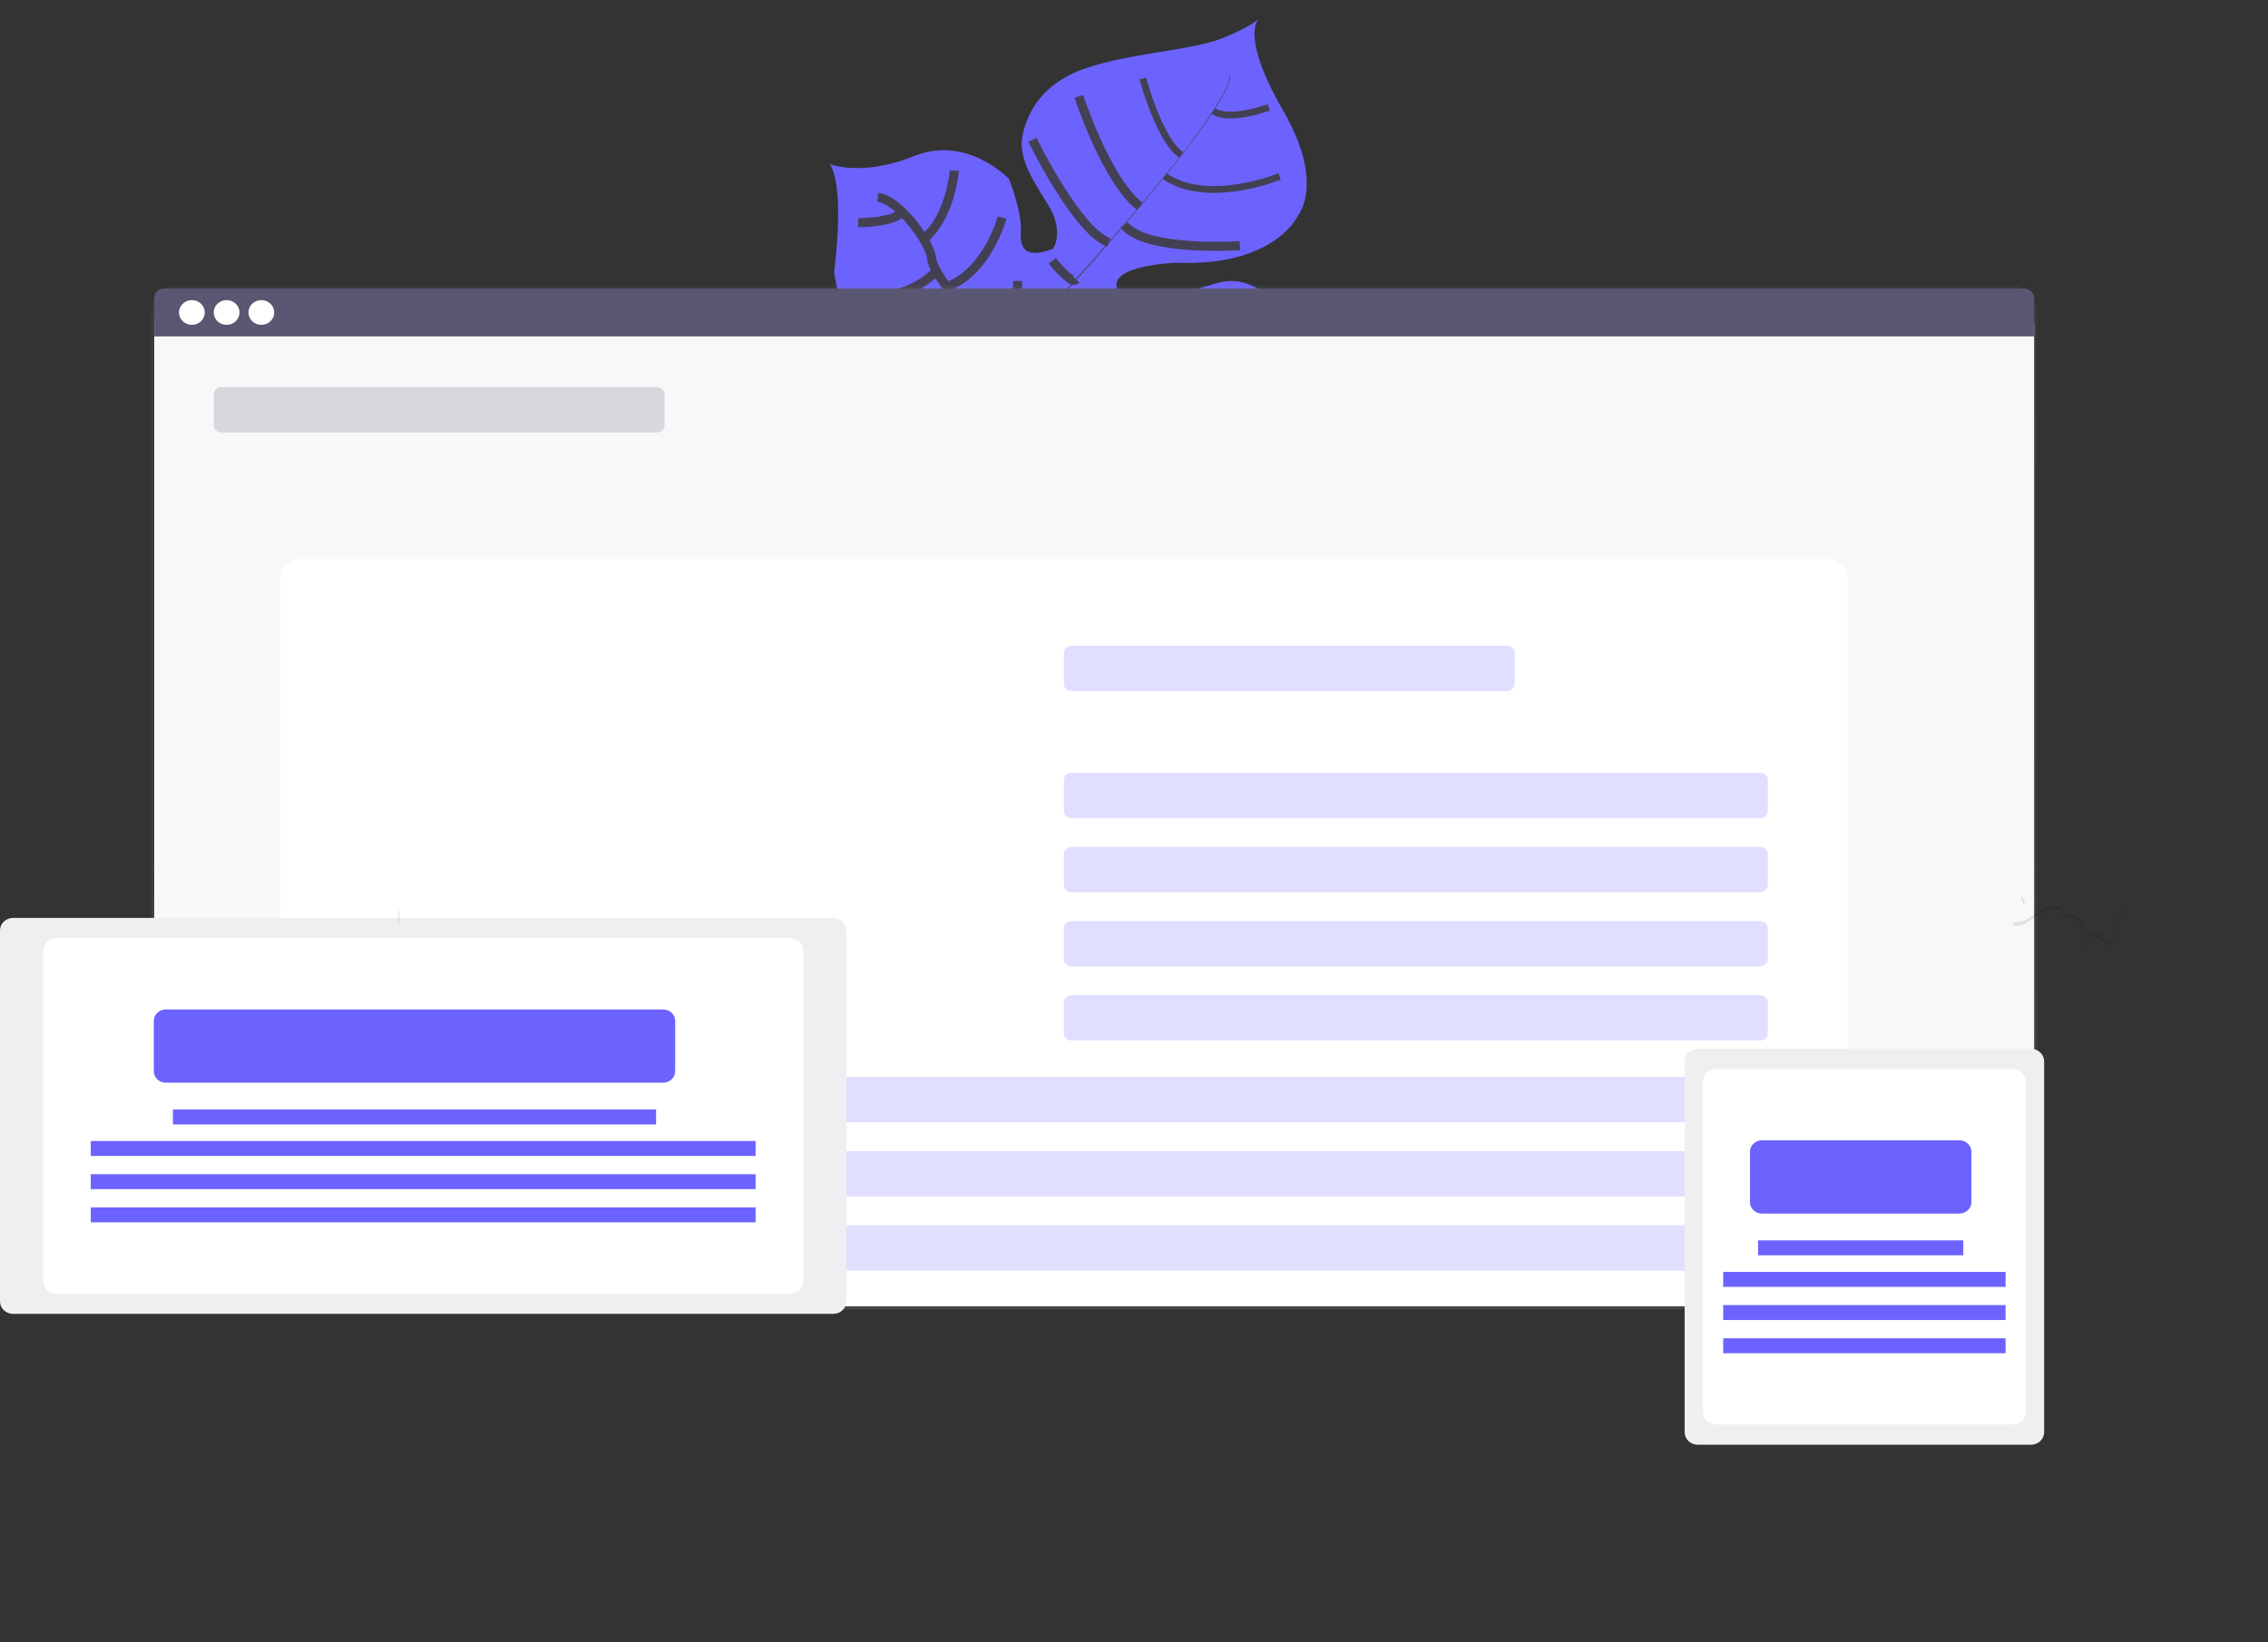 <svg width="250" height="181" fill="none" xmlns="http://www.w3.org/2000/svg"><rect width="100%" height="100%" fill="#333333" stroke="none"/><path d="M149.75 48.843s-3.077-1.197-12.862 3.106c-9.784 4.303-11.013 3.754-13.541 3.096-2.529-.658-3.937-.814-6.662-4.402 0 0-1.916-9.952-3.768-11.495-1.852-1.542-9.732.879-9.732.879S93.74 42.104 91.94 30.006c0 0 1.277-9.12-.462-11.918 0 0 3.5 1.452 9.304-.891s10.429 2.515 10.429 2.515 1.461 3.626 1.312 5.787c-.148 2.161.772 2.972 3.537 1.928 0 0 1.356-1.85-.567-4.908-1.922-3.058-3.293-5.339-2.755-7.714.538-2.374 2.077-5.659 7.033-7.315 4.956-1.656 11.687-1.966 14.919-3.255 3.233-1.29 4.013-2.127 4.013-2.127s-1.992 1.915 2.699 10.008 1.699 11.608 1.699 11.608-2.493 5.693-13.493 5.24c0 0-10.6.37-4.811 4.68 0 0 3.702-.723 9.235-2.408 5.533-1.685 9.529 5.271 10.519 10.113.991 4.842 5.199 7.494 5.199 7.494z" fill="#6C63FF"/><path d="M135.497 8.25l.06-.014c.424 1.545-4.315 7.755-8.363 12.686l-.048-.035c5.714-6.96 8.682-11.448 8.351-12.636z" fill="#444053"/><path d="M127.231 20.785l.024.063c-3.235 3.943-7.302 8.646-10.559 12.13-.31.332-.619.68-.916 1.036l-.092-.073c.297-.356.608-.706.919-1.048a266.894 266.894 0 0010.624-12.108z" fill="#444053"/><path d="M115.767 33.85l.063.105c-5.926 7.09-6.318 18.1-6.342 18.197l-1.251-1.383c.026-.096 1.562-9.78 7.53-16.92z" fill="#444053"/><path d="M142.876 44.997s-6.998-3.482-12.432-2.233c-5.435 1.25-17.715-4.414-17.715-4.414s-5.207-2.029-6.252-4.339c0 0-3.572-3.617-3.775-5.491-.203-1.874-3.68-6.582-5.949-6.764m45.113 26.592s-3.526-2.272-3.11-4.92m-2.29 7.856s-5.03-1.752-5.537-8.616m-2.583 10.393s-4.811-3.825-3.212-10.506m-6.546 8.637s-3.204-6.437-.355-10.624m24.726.186s-3.641 1.107-2.86 2.934m-1.54-9.266s-4.87 1.482-4.986 8.084m-1.794-9.608s-4.43 5.24-4.104 10.008m-3.663-7.952s-4.403 4.033-3.841 6.277m1.185-7.702s-4.128.71-4.706-.589m-.658-4.188s2.086 2.647 2.624 2.054m18.054-3.728s-10.406.719-12.764-2.283m-10.103-9.384s4.883 10.046 8.428 11.318m-3.306-16.104s3 9.241 6.716 12.125" stroke="#444053" stroke-miterlimit="10"/><path d="M141.05 19.452s-7.914 3.255-12.667-.037m-2.408-10.76s1.809 6.793 4.245 8.434m9.634-5.246s-4.446 1.614-6.108.377" stroke="#444053" stroke-width=".75" stroke-miterlimit="10"/><path d="M112.182 30.972s0 5.92-1.682 6.342m-12.067 1.329s6.679.55 9.76-2.754m2.266-11.911s-1.616 6.004-6.075 7.622m-9.958.718s4.728 1.576 8.794-2.436m1.982-11.067s-.438 5.1-3.34 7.486m-7.261-1.755s3.924.027 4.842-1.2" stroke="#444053" stroke-miterlimit="10"/><path d="M221.786 31.496H19.416c-1.509 0-2.732 1.172-2.732 2.618v107.599c0 1.446 1.223 2.618 2.732 2.618h202.37c1.509 0 2.732-1.172 2.732-2.618v-107.6c0-1.445-1.223-2.617-2.732-2.617z" fill="url(#paint0_linear_204_114)"/><path d="M221.48 33.083H19.746c-1.509 0-2.732 1.172-2.732 2.618v105.637c0 1.446 1.223 2.618 2.732 2.618H221.48c1.508 0 2.731-1.172 2.731-2.618V35.701c0-1.446-1.223-2.618-2.731-2.618z" fill="#fff"/><path d="M221.48 33.083H19.746c-1.509 0-2.732 1.172-2.732 2.618v105.637c0 1.446 1.223 2.618 2.732 2.618H221.48c1.508 0 2.731-1.172 2.731-2.618V35.701c0-1.446-1.223-2.618-2.731-2.618z" fill="#fff"/><path opacity=".04" d="M221.48 33.083H19.746c-1.509 0-2.732 1.172-2.732 2.618v105.637c0 1.446 1.223 2.618 2.732 2.618H221.48c1.508 0 2.731-1.172 2.731-2.618V35.701c0-1.446-1.223-2.618-2.731-2.618z" fill="#5A5773"/><path d="M223.16 31.81H18.058c-.28 0-.547.107-.744.296a.987.987 0 00-.308.712v4.264h207.197v-4.255a.97.97 0 00-.077-.387 1.005 1.005 0 00-.225-.328 1.088 1.088 0 00-.741-.301z" fill="#5A5773"/><path d="M21.152 35.807c.785 0 1.422-.61 1.422-1.362 0-.752-.637-1.362-1.422-1.362-.785 0-1.421.61-1.421 1.362 0 .752.636 1.362 1.421 1.362zm3.828 0c.785 0 1.42-.61 1.42-1.362 0-.752-.635-1.362-1.42-1.362-.786 0-1.422.61-1.422 1.362 0 .752.636 1.362 1.421 1.362zm3.826 0c.786 0 1.422-.61 1.422-1.362 0-.752-.636-1.362-1.422-1.362-.785 0-1.421.61-1.421 1.362 0 .752.636 1.362 1.421 1.362zm172.62 25.82H33.113c-1.231 0-2.229.956-2.229 2.135v78.056c0 1.18.998 2.136 2.229 2.136h168.313c1.23 0 2.228-.956 2.228-2.136V63.762c0-1.18-.998-2.136-2.228-2.136z" fill="#fff"/><path opacity=".2" d="M72.41 42.676H24.402c-.466 0-.844.362-.844.81v3.38c0 .447.378.809.844.809H72.41c.466 0 .844-.362.844-.81v-3.38c0-.447-.378-.809-.844-.809z" fill="#5A5773"/><path opacity=".2" d="M166.121 71.182h-48.008c-.466 0-.844.362-.844.81v3.38c0 .447.378.809.844.809h48.008c.467 0 .845-.362.845-.81v-3.38c0-.447-.378-.809-.845-.809zm27.904 13.998h-75.912c-.466 0-.844.362-.844.808v3.381c0 .447.378.81.844.81h75.912c.466 0 .844-.363.844-.81v-3.38c0-.447-.378-.81-.844-.81zm0 8.174h-75.912c-.466 0-.844.362-.844.809v3.38c0 .447.378.81.844.81h75.912c.466 0 .844-.363.844-.81v-3.38c0-.447-.378-.81-.844-.81zm0 8.174h-75.912c-.466 0-.844.363-.844.809v3.381c0 .447.378.809.844.809h75.912c.466 0 .844-.362.844-.809v-3.381c0-.446-.378-.809-.844-.809zm0 8.175h-75.912c-.466 0-.844.362-.844.809v3.381c0 .446.378.809.844.809h75.912c.466 0 .844-.363.844-.809v-3.381c0-.447-.378-.809-.844-.809zm0 9.013H41.095c-.466 0-.844.362-.844.809v3.38c0 .447.378.81.844.81h152.93c.466 0 .844-.363.844-.81v-3.38c0-.447-.378-.809-.844-.809zm0 8.174H41.095c-.466 0-.844.362-.844.809v3.381c0 .447.378.809.844.809h152.93c.466 0 .844-.362.844-.809v-3.381c0-.447-.378-.809-.844-.809zm0 8.175H41.095c-.466 0-.844.362-.844.809v3.381c0 .446.378.809.844.809h152.93c.466 0 .844-.363.844-.809v-3.381c0-.447-.378-.809-.844-.809z" fill="#6C63FF"/><path opacity=".1" d="M223.133 99.722c.149-.363-.24-.721-.291-1.111a.683.683 0 00-.065.35c.026.295.253.57.312.838a.472.472 0 00.044-.078zm6.719 4.179c-.145-.612-.101-1.258-.25-1.872-.148-.614-.603-1.257-1.224-1.257-.267 0-.58.092-.772-.099-.119-.115-.14-.298-.219-.44-.437-.688-1.793-.338-2.347.015-.826.526-1.968 1.63-3.026 1.379a3.616 3.616 0 00-.138.36c1.093.323 2.257-.821 3.103-1.362.553-.352 1.903-.7 2.347-.013.087.141.111.323.218.44.193.191.506.093.772.097.621.01 1.076.641 1.225 1.257.149.616.103 1.283.258 1.903a.993.993 0 01.053-.408zm3.044-.728c-.11.308-.398.591-.711.529-.313-.063-.464-.403-.695-.617a.986.986 0 00-1.094-.146 1.072 1.072 0 00-.402.4 1.021 1.021 0 00-.136.541 1.02 1.02 0 01.477-.562.985.985 0 011.093.145c.232.209.392.555.698.616.306.061.599-.22.709-.528.059-.181.096-.369.111-.558a1.265 1.265 0 01-.05.18zm.953-2.645c-.218.575-.64 1.071-.778 1.677a4.14 4.14 0 00-.059.373c.14-.604.549-1.098.776-1.677.102-.258.164-.529.186-.804a2.83 2.83 0 01-.125.431z" fill="#000"/><path d="M204.592 114.578c.028 0 .051-.021.051-.048s-.023-.048-.051-.048a.05.05 0 00-.05.048.05.05 0 00.05.048z" fill="#E6E8EC"/><path d="M223.877 115.612h-36.732c-.799 0-1.446.62-1.446 1.385v40.873c0 .765.647 1.385 1.446 1.385h36.732c.798 0 1.445-.62 1.445-1.385v-40.873c0-.765-.647-1.385-1.445-1.385z" fill="#fff"/><path opacity=".1" d="M223.877 115.612h-36.732c-.799 0-1.446.62-1.446 1.385v40.873c0 .765.647 1.385 1.446 1.385h36.732c.798 0 1.445-.62 1.445-1.385v-40.873c0-.765-.647-1.385-1.445-1.385z" fill="#5A5773"/><path d="M221.856 117.838h-32.69c-.799 0-1.446.62-1.446 1.385v36.421c0 .765.647 1.385 1.446 1.385h32.69c.799 0 1.446-.62 1.446-1.385v-36.421c0-.765-.647-1.385-1.446-1.385z" fill="#fff"/><path d="M215.988 125.698h-21.773c-.728 0-1.319.565-1.319 1.263v5.546c0 .698.591 1.264 1.319 1.264h21.773c.729 0 1.319-.566 1.319-1.264v-5.546c0-.698-.59-1.263-1.319-1.263zm.425 11.027h-22.62v1.647h22.62v-1.647zm4.66 3.477h-31.125v1.648h31.125v-1.648zm0 3.66h-31.125v1.647h31.125v-1.647zm0 3.659h-31.125v1.648h31.125v-1.648z" fill="#6C63FF"/><path d="M91.852 101.185H1.446c-.799 0-1.446.62-1.446 1.385v40.873c0 .765.647 1.385 1.446 1.385h90.406c.799 0 1.446-.62 1.446-1.385V102.57c0-.765-.647-1.385-1.446-1.385z" fill="#fff"/><path opacity=".1" d="M91.852 101.185H1.446c-.799 0-1.446.62-1.446 1.385v40.873c0 .765.647 1.385 1.446 1.385h90.406c.799 0 1.446-.62 1.446-1.385V102.57c0-.765-.647-1.385-1.446-1.385z" fill="#5A5773"/><path d="M87.091 103.411H6.204c-.798 0-1.445.62-1.445 1.385v36.421c0 .765.647 1.385 1.445 1.385h80.887c.799 0 1.446-.62 1.446-1.385v-36.421c0-.765-.647-1.385-1.446-1.385z" fill="#fff"/><path d="M73.108 111.273H18.27c-.728 0-1.319.566-1.319 1.264v5.545c0 .698.59 1.264 1.319 1.264h54.838c.728 0 1.319-.566 1.319-1.264v-5.545c0-.698-.59-1.264-1.32-1.264zm-.79 11.025H19.06v1.647h53.26v-1.647zm10.972 3.477H10.005v1.648H83.29v-1.648zm0 3.66H10.005v1.647H83.29v-1.647zm0 3.659H10.005v1.648H83.29v-1.648z" fill="#6C63FF"/><path opacity=".1" d="M44 101.807a.512.512 0 01-.114-.21.692.692 0 010-.251 3.432 3.432 0 00-.132-1.396l.022-.023c.219.533.299 1.108.234 1.677-.01.067-.013.135-.01.203z" fill="#000"/><defs><linearGradient id="paint0_linear_204_114" x1="120.602" y1="144.331" x2="120.602" y2="31.496" gradientUnits="userSpaceOnUse"><stop stop-color="gray" stop-opacity=".25"/><stop offset=".54" stop-color="gray" stop-opacity=".12"/><stop offset="1" stop-color="gray" stop-opacity=".1"/></linearGradient></defs></svg>